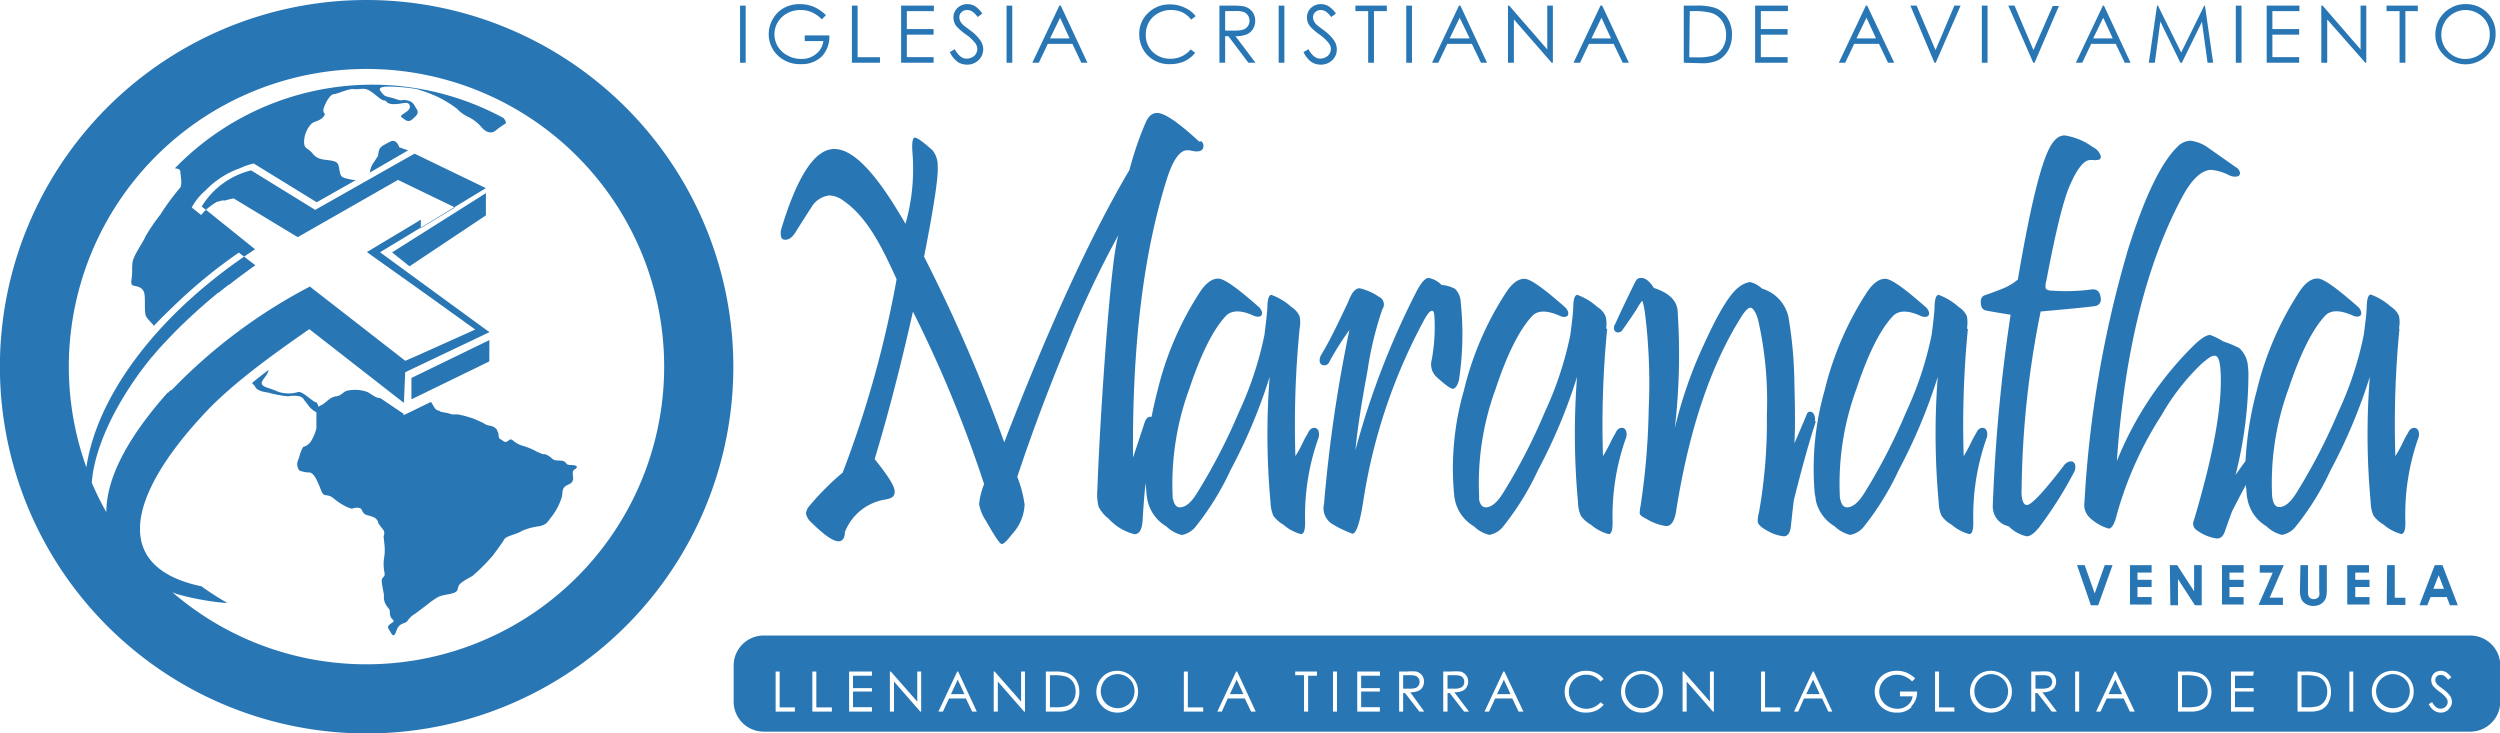 <svg xmlns="http://www.w3.org/2000/svg" viewBox="0 0 249.44 73.17"><defs><style>.cls-1,.cls-2{fill:#2976b5;}.cls-1{fill-rule:evenodd;}</style></defs><g id="Layer_2" data-name="Layer 2"><g id="Capa_1" data-name="Capa 1"><path class="cls-1" d="M239.41,32.8A97.88,97.88,0,0,0,239,45.51a14.44,14.44,0,0,0,.71-1.28,8.36,8.36,0,0,1,.53-1q.24-.54.63-.54c.25,0,.41.15.47.45a1.07,1.07,0,0,1-.07.62A22.94,22.94,0,0,0,240,52.1c0,.78-.12,1.18-.42,1.18a4.52,4.52,0,0,1-1.76-.94,3.24,3.24,0,0,1-1-.89,3.46,3.46,0,0,1-.28-1.31,73.43,73.43,0,0,1-.09-12.54,53.88,53.88,0,0,1-3.89,9.27,27.13,27.13,0,0,1-3.48,5.64,2.29,2.29,0,0,1-1.39.86,3.3,3.3,0,0,1-1.55-.86,4,4,0,0,1-1.88-2.61,5,5,0,0,1-.11-.74c0-.26-.05-.51-.07-.77-.42.78-.87,1.65-1.36,2.6-.1.26-.34.91-.72,2-.16.49-.42.74-.8.74a4.31,4.31,0,0,1-2-.82.77.77,0,0,1-.3-1q3-10.06,2.65-15c-.07-1-.26-1.42-.59-1.42s-.65.27-1.28.79a22.38,22.38,0,0,0-4,5.13,36.12,36.12,0,0,0-4.46,9.89c-.24,1-.52,1.44-.83,1.44a4.71,4.71,0,0,1-1.79-1,1.76,1.76,0,0,1-.62-1.63,110.48,110.48,0,0,1,4.36-25.26q2.46-7.81,4.91-10.2a1.87,1.87,0,0,1,1.29-.61,3.78,3.78,0,0,1,1.85.75l2.72,1.91a.73.73,0,0,1,.38.51q.06.42-.51.42a1.35,1.35,0,0,1-.55-.14,5,5,0,0,0-1.77-.54c-1,0-2,.94-3,2.84q-5.31,10-6.45,26.22A34,34,0,0,1,219,34.35c.67-.62,1.17-.93,1.52-.93a7.07,7.07,0,0,1,1.32.65,11.1,11.1,0,0,1,1.57.65,2.65,2.65,0,0,1,.88,1.86,6.81,6.81,0,0,1,.05.82,41.16,41.16,0,0,1-1.29,10q.38-.55,1-1.41a33.42,33.42,0,0,1,1.14-7.09,31.57,31.57,0,0,1,4.26-9.84c.59-.87,1.19-1.29,1.81-1.27s1.93,1,4,2.81a1,1,0,0,1,.32.51c.07.31-.07.48-.42.48a.94.94,0,0,1-.39-.1q-2-.89-2.82.06c-1.25,1.36-2.45,3.78-3.6,7.22a27.34,27.34,0,0,0-1.65,10.68,2.28,2.28,0,0,0,.06.39c.1.49.33.75.66.75.56,0,1.12-.47,1.7-1.4a58.19,58.19,0,0,0,4.21-8.14,33.87,33.87,0,0,0,2.52-7.66c.17-1.27.27-2.16.29-2.66,0-.9.17-1.34.41-1.34a6.07,6.07,0,0,1,2,1.21,2,2,0,0,1,.81.93,3,3,0,0,1,0,1.24ZM119.88,14.1a.69.69,0,0,1,.2.41c0,.4-.2.6-.7.6a2.56,2.56,0,0,1-.44-.06,2.59,2.59,0,0,0-.47-.06c-.74,0-1.4.91-2,2.73q-3.57,11.22-3.42,27.93c.29-.85.66-2,1.13-3.41.13-.44.32-.65.58-.65a.32.32,0,0,1,.14,0c.17-.87.37-1.76.61-2.68a31.57,31.57,0,0,1,4.26-9.84c.59-.87,1.2-1.29,1.81-1.27s1.94,1,4,2.81a1.09,1.09,0,0,1,.33.51c.06.31-.08.48-.43.48a1,1,0,0,1-.39-.1c-1.29-.59-2.24-.57-2.81.06-1.26,1.36-2.46,3.78-3.61,7.22A27.53,27.53,0,0,0,117,49.48c0,.14,0,.27.06.39.11.49.33.75.66.75.56,0,1.13-.47,1.7-1.4a58.19,58.19,0,0,0,4.21-8.14,34.55,34.55,0,0,0,2.53-7.66c.16-1.27.26-2.16.29-2.66,0-.9.16-1.34.4-1.34a6.07,6.07,0,0,1,2,1.21,2.15,2.15,0,0,1,.82.93,3.25,3.25,0,0,1,0,1.24,97.88,97.88,0,0,0-.42,12.71,12.24,12.24,0,0,0,.71-1.28,7.76,7.76,0,0,1,.54-1c.15-.36.36-.54.62-.54s.41.15.47.45a1.15,1.15,0,0,1-.06.62,23,23,0,0,0-1.31,8.35c0,.78-.12,1.18-.42,1.18a4.44,4.44,0,0,1-1.75-.94,3.19,3.19,0,0,1-1-.89,3.67,3.67,0,0,1-.28-1.31,74.48,74.48,0,0,1-.09-12.54,53.88,53.88,0,0,1-3.89,9.27,27.69,27.69,0,0,1-3.47,5.64,2.31,2.31,0,0,1-1.4.86,3.35,3.35,0,0,1-1.55-.86,4,4,0,0,1-1.88-2.61,6.87,6.87,0,0,1-.11-.74c0-.32-.06-.65-.08-1-.12,1.17-.22,2.45-.3,3.85-.07.85-.34,1.28-.81,1.28a5.2,5.2,0,0,1-2.57-1.54,3.7,3.7,0,0,1-1-1.18,5.19,5.19,0,0,1-.13-1.73c.16-4.29.45-9.14.85-14.52.47-6.15.89-9.79,1.26-10.89a98.83,98.83,0,0,0-5.1,10.8q-2.9,7-5,13.34a11.88,11.88,0,0,1,.73,2.75,4.6,4.6,0,0,1-1.28,3c-.48.64-.81.95-1,.95s-.71-.79-1.61-2.37a4.31,4.31,0,0,1-.65-1.61,7.5,7.5,0,0,1,.5-2,125,125,0,0,0-7.1-17.21q-1.81,8.07-3.82,14.72c1.29,1.6,2,2.69,2,3.23s-.33.72-1.11.83a5.2,5.2,0,0,0-3.86,3.22c0,.6-.25.92-.63.92-.53,0-1.42-.61-2.64-1.81a1.77,1.77,0,0,1-.61-.93,1.25,1.25,0,0,1,.35-.8,26.58,26.58,0,0,1,3.31-3.32,106.74,106.74,0,0,0,5.38-19.29c-1.37-3-2.84-6.13-5.3-7.83a2.53,2.53,0,0,0-1.4-.53,2.37,2.37,0,0,0-1.78,1.15c-.54.83-1.08,1.67-1.61,2.53-.31.49-.64.74-1,.74s-.44-.18-.47-.53a1.65,1.65,0,0,1,.08-.63c1.63-5.36,3.42-8,5.37-7.89,2.67.11,5.58,5.06,7,7.46a20.16,20.16,0,0,0,.7-7c-.09-1.06,0-1.6.23-1.6s.84.43,1.78,1.28a2.45,2.45,0,0,1,.5,1.6q.11,1.55-1.36,9a159.76,159.76,0,0,1,8,18.52q6.72-17.4,12.49-27.17a33.28,33.28,0,0,1,1.6-4.69c.28-.67.67-1,1.16-1q1.11,0,4.19,2.85Zm25.87,16.15a2,2,0,0,0-.57-1.43,3.46,3.46,0,0,0-1.35-.39,2.43,2.43,0,0,0-1.28-.7c-.33,0-.73.43-1.19,1.3a80.05,80.05,0,0,0-6.12,15.88c.17-1.91.58-4.57,1.21-7.95a34.33,34.33,0,0,1,1.47-6.09.85.85,0,0,0-.37-1.28,5.58,5.58,0,0,0-1.9-.83c-.41,0-.78.43-1.11,1.31-1.12,2.4-2,4.17-2.72,5.35a1,1,0,0,0-.15.58.43.43,0,0,0,.47.45.52.52,0,0,0,.5-.36,29.45,29.45,0,0,1,2-3.17,142.35,142.35,0,0,0-2.53,17.33,1.87,1.87,0,0,0,.76,2,11.74,11.74,0,0,0,2.06,1c.38,0,.74-1,1.08-3.17a55.7,55.7,0,0,1,6-18c.37-.72.67-1.07.86-1.07s.21.19.25.56a18,18,0,0,1-.27,4.34,1.71,1.71,0,0,0,.47,1.69c.86.79,1.42,1.19,1.64,1.19s.54-.36.64-1.07a30.46,30.46,0,0,0,.16-7.42Zm14.61,2.55a97.88,97.88,0,0,0-.42,12.71c.18-.29.42-.71.71-1.28a8.36,8.36,0,0,1,.53-1c.15-.36.37-.54.63-.54s.41.15.47.45a1.07,1.07,0,0,1-.07.62,23.16,23.16,0,0,0-1.31,8.35c0,.78-.11,1.18-.41,1.18a4.52,4.52,0,0,1-1.76-.94,3.11,3.11,0,0,1-1-.89,3.46,3.46,0,0,1-.28-1.31,74.62,74.62,0,0,1-.1-12.54,53.76,53.76,0,0,1-3.88,9.27A27.58,27.58,0,0,1,150,52.51a2.28,2.28,0,0,1-1.4.86,3.33,3.33,0,0,1-1.54-.86,4,4,0,0,1-1.89-2.61,7,7,0,0,1-.1-.74,28.09,28.09,0,0,1,1-10.23,31.11,31.11,0,0,1,4.26-9.84c.59-.87,1.19-1.29,1.8-1.27s1.94,1,4,2.81a1,1,0,0,1,.33.51c.07.31-.07.48-.42.48a.94.94,0,0,1-.39-.1q-2-.89-2.82.06c-1.25,1.36-2.46,3.78-3.6,7.22a27.34,27.34,0,0,0-1.65,10.68c0,.14,0,.27,0,.39.11.49.33.75.66.75.56,0,1.13-.47,1.71-1.4a57.19,57.19,0,0,0,4.2-8.14,34.55,34.55,0,0,0,2.53-7.66c.17-1.27.27-2.16.29-2.66,0-.9.16-1.34.41-1.34a6.18,6.18,0,0,1,2,1.21,2.08,2.08,0,0,1,.82.93,3,3,0,0,1,.05,1.24ZM181.09,42a1.38,1.38,0,0,0,0-.35c-.08-.38-.25-.57-.49-.57s-.25.1-.34.29c-.49,1.18-.9,2.12-1.22,2.86.08-1.41.07-3.37,0-5.91a42.72,42.72,0,0,0-.59-6.67,3.84,3.84,0,0,0-2.65-2.86,2.66,2.66,0,0,0-1.18-.65,2.24,2.24,0,0,0-1,.42c-.9.57-2.07,2.44-3.51,5.59a43.51,43.51,0,0,0-3,8.56,64.83,64.83,0,0,0,.27-11.78c-.12-1-.91-1.73-2.36-2.2-.44-.69-.86-1-1.26-1s-.48.18-.66.51c-.8,1.62-1.45,3-1.93,4.06a.73.73,0,0,0-.13.54.4.4,0,0,0,.42.33.54.54,0,0,0,.44-.27c.6-.85,1.08-1.55,1.41-2.07a7.67,7.67,0,0,1,.52-.81c.06,0,.16.36.28,1.07a56.56,56.56,0,0,1,.39,9.77,71.92,71.92,0,0,1-.8,9.55,4.87,4.87,0,0,0-.1.83c.05.17.26.33.64.51a5.19,5.19,0,0,0,2,.74c.51,0,.85-.51,1-1.51q1.93-12.24,6.61-19.54c.33-.49.6-.74.81-.74s.56.44.78,1.31a36.63,36.63,0,0,1,.85,9.38,51.76,51.76,0,0,1-.79,9.76,2.82,2.82,0,0,0-.12.92c.07.33.46.64,1.17,1a4.09,4.09,0,0,0,1.42.44c.38,0,.62-.3.71-.92.09-.89.19-1.78.3-2.68q1.28-5.11,2.19-7.83Zm15.26-9.2a97.88,97.88,0,0,0-.42,12.71c.18-.29.42-.71.7-1.28a9.4,9.4,0,0,1,.54-1c.15-.36.37-.54.63-.54s.4.15.47.45a1.17,1.17,0,0,1-.07.62,23.16,23.16,0,0,0-1.31,8.35c0,.78-.12,1.18-.41,1.18a4.52,4.52,0,0,1-1.76-.94,3,3,0,0,1-1-.89,3.27,3.27,0,0,1-.28-1.31,74.62,74.62,0,0,1-.1-12.54,54.57,54.57,0,0,1-3.88,9.27A28,28,0,0,1,186,52.51a2.28,2.28,0,0,1-1.4.86,3.39,3.39,0,0,1-1.55-.86,4,4,0,0,1-1.88-2.61c0-.22-.08-.47-.11-.74a28.54,28.54,0,0,1,1-10.23,31.57,31.57,0,0,1,4.26-9.84c.6-.87,1.2-1.29,1.81-1.27s1.94,1,4,2.81a1,1,0,0,1,.33.51c.07.31-.08.48-.42.48a1,1,0,0,1-.4-.1c-1.29-.59-2.24-.57-2.81.06-1.26,1.36-2.46,3.78-3.6,7.22a27.36,27.36,0,0,0-1.66,10.68q0,.21.06.39c.11.49.33.75.66.75.56,0,1.13-.47,1.71-1.4a57.19,57.19,0,0,0,4.2-8.14,34.55,34.55,0,0,0,2.53-7.66c.17-1.27.26-2.16.29-2.66,0-.9.16-1.34.41-1.34a6.18,6.18,0,0,1,2,1.21,2.08,2.08,0,0,1,.82.93,3.4,3.4,0,0,1,0,1.24Zm12.48-18.11A6.42,6.42,0,0,0,206,13.51c-.66,0-1.22.55-1.7,1.66Q203,18.08,201.33,27.9a5.88,5.88,0,0,1-1.49.89c-.87.34-1.46.56-1.78.66s-.46.37-.42.83.23.65.55.71c.72.14,1.53.27,2.42.41a168,168,0,0,0-1.77,18.85,2.47,2.47,0,0,0,0,.48,2,2,0,0,0,1.58,1.78,3.58,3.58,0,0,0,1.79,1c.36,0,.78-.31,1.27-.92a40.31,40.31,0,0,0,3.42-5.4,1.09,1.09,0,0,0,.14-.83.42.42,0,0,0-.43-.33,1,1,0,0,0-.72.47c-2,2.6-3.21,3.89-3.66,3.89-.28,0-.46-.33-.52-1a6.56,6.56,0,0,1,0-.68,93.43,93.43,0,0,1,1.9-17.63c3.27-.29,5.09-.48,5.43-.54a.66.66,0,0,0,.56-.8c-.06-.64-.37-.92-.92-.86a19.33,19.33,0,0,1-3.91.12c-.38,0-.61-.1-.66-.24a1.65,1.65,0,0,1,.07-.77c.93-4.91,1.71-8.1,2.37-9.56q1.09-2.46,2-2.46a1.61,1.61,0,0,1,.31,0,1.69,1.69,0,0,0,.32,0c.31,0,.45-.12.43-.38A1.41,1.41,0,0,0,208.83,14.69Z"/><path class="cls-2" d="M73.84.56h.56v5.7h-.56Z"/><path class="cls-2" d="M82.41,1.51,82,1.93a3.38,3.38,0,0,0-1-.71A2.85,2.85,0,0,0,79.82,1a2.65,2.65,0,0,0-1.28.33,2.44,2.44,0,0,0-.94.89,2.35,2.35,0,0,0-.33,1.19,2.38,2.38,0,0,0,.34,1.23,2.48,2.48,0,0,0,1,.91,2.73,2.73,0,0,0,1.33.33,2.24,2.24,0,0,0,1.49-.5,1.92,1.92,0,0,0,.72-1.28H80.29V3.53h2.46A2.88,2.88,0,0,1,82,5.63a2.86,2.86,0,0,1-2.08.77,3.16,3.16,0,0,1-2.51-1.07,2.91,2.91,0,0,1-.71-1.92,3,3,0,0,1,.41-1.51A2.84,2.84,0,0,1,78.19.81,3.21,3.21,0,0,1,79.8.41a3.71,3.71,0,0,1,1.37.26A4.25,4.25,0,0,1,82.41,1.51Z"/><path class="cls-2" d="M85,.56h.57V5.71H87.8v.55H85Z"/><path class="cls-2" d="M89.91.56h3.27v.55h-2.7V2.9h2.67v.56H90.48V5.7h2.67v.56H89.91Z"/><path class="cls-2" d="M94.77,5.2l.49-.29c.34.62.73.94,1.18.94A1.14,1.14,0,0,0,97,5.71a.86.86,0,0,0,.38-.35.91.91,0,0,0,.13-.48,1,1,0,0,0-.19-.56,4.46,4.46,0,0,0-1-.92,5.47,5.47,0,0,1-.89-.78,1.43,1.43,0,0,1-.3-.87,1.33,1.33,0,0,1,.18-.68,1.36,1.36,0,0,1,.5-.48,1.44,1.44,0,0,1,.71-.18,1.5,1.5,0,0,1,.75.2,2.56,2.56,0,0,1,.74.74l-.46.35A2.41,2.41,0,0,0,97,1.14,1,1,0,0,0,96.51,1a.79.79,0,0,0-.57.21.67.67,0,0,0-.22.52.94.94,0,0,0,.08.36,1.58,1.58,0,0,0,.28.38c.08.07.32.26.74.57a4.1,4.1,0,0,1,1,1,1.52,1.52,0,0,1,.28.86A1.49,1.49,0,0,1,97.64,6a1.62,1.62,0,0,1-1.15.45,1.72,1.72,0,0,1-.94-.27A2.67,2.67,0,0,1,94.77,5.2Z"/><path class="cls-2" d="M100.43.56H101v5.7h-.57Z"/><path class="cls-2" d="M105.84.56l2.66,5.7h-.61L107,4.38h-2.46l-.89,1.88H103L105.7.56Zm-.07,1.21-1,2.06h1.95Z"/><path class="cls-2" d="M119.3,1.61l-.45.35a2.56,2.56,0,0,0-.9-.74A2.72,2.72,0,0,0,116.81,1a2.53,2.53,0,0,0-1.27.33,2.31,2.31,0,0,0-.9.88,2.49,2.49,0,0,0-.32,1.24A2.35,2.35,0,0,0,115,5.17a2.47,2.47,0,0,0,1.8.69,2.56,2.56,0,0,0,2-.93l.45.34a3,3,0,0,1-1.07.84,3.43,3.43,0,0,1-1.42.29,3,3,0,0,1-2.37-1,3,3,0,0,1-.72-2,2.8,2.8,0,0,1,.88-2.1,3,3,0,0,1,2.2-.86,3.24,3.24,0,0,1,1.44.32A2.83,2.83,0,0,1,119.3,1.61Z"/><path class="cls-2" d="M121.67.56h1.14a7.16,7.16,0,0,1,1.28.07,1.51,1.51,0,0,1,.83.5,1.45,1.45,0,0,1,.32.94,1.57,1.57,0,0,1-.22.82,1.39,1.39,0,0,1-.63.54,2.81,2.81,0,0,1-1.12.18l2,2.65h-.71l-2-2.65h-.32V6.26h-.57Zm.57.55V3.05h1a2.56,2.56,0,0,0,.85-.11.89.89,0,0,0,.42-.34.93.93,0,0,0,.16-.54.89.89,0,0,0-.16-.52.85.85,0,0,0-.41-.34,2.59,2.59,0,0,0-.83-.1Z"/><path class="cls-2" d="M127.58.56h.57v5.7h-.57Z"/><path class="cls-2" d="M130.06,5.2l.49-.29c.34.62.73.94,1.18.94a1.14,1.14,0,0,0,.54-.14.81.81,0,0,0,.38-.35.92.92,0,0,0,.14-.48,1,1,0,0,0-.2-.56,4.46,4.46,0,0,0-1-.92,4.85,4.85,0,0,1-.88-.78,1.38,1.38,0,0,1-.31-.87,1.33,1.33,0,0,1,.18-.68,1.36,1.36,0,0,1,.5-.48,1.44,1.44,0,0,1,.71-.18,1.5,1.5,0,0,1,.75.2,2.58,2.58,0,0,1,.75.74l-.47.35a2.23,2.23,0,0,0-.55-.56A.93.93,0,0,0,131.8,1a.8.8,0,0,0-.57.21.71.71,0,0,0-.22.52.94.94,0,0,0,.08.36,1.58,1.58,0,0,0,.28.38c.08.07.32.26.74.57a4.37,4.37,0,0,1,1,1,1.58,1.58,0,0,1,.27.86A1.45,1.45,0,0,1,132.93,6a1.59,1.59,0,0,1-1.14.45,1.73,1.73,0,0,1-.95-.27A2.67,2.67,0,0,1,130.06,5.2Z"/><path class="cls-2" d="M135.24,1.11V.56h3.13v.55h-1.28V6.26h-.58V1.11Z"/><path class="cls-2" d="M140.31.56h.57v5.7h-.57Z"/><path class="cls-2" d="M145.71.56l2.66,5.7h-.61l-.9-1.88H144.4l-.89,1.88h-.63l2.69-5.7Zm-.07,1.21-1,2.06h2Z"/><path class="cls-2" d="M150.46,6.26V.56h.12l3.8,4.37V.56h.56v5.7h-.12l-3.77-4.32V6.26Z"/><path class="cls-2" d="M159.86.56l2.66,5.7h-.61L161,4.38h-2.46l-.89,1.88H157l2.69-5.7Zm-.07,1.21-1,2.06h1.95Z"/><path class="cls-2" d="M168,6.26V.56h1.19a5.92,5.92,0,0,1,1.85.2,2.43,2.43,0,0,1,1.3,1,3.09,3.09,0,0,1,.47,1.71A3.1,3.1,0,0,1,172.44,5a2.46,2.46,0,0,1-1,1,3.61,3.61,0,0,1-1.66.31Zm.55-.54h.66a6.05,6.05,0,0,0,1.64-.15,1.87,1.87,0,0,0,1-.75,2.29,2.29,0,0,0,.37-1.33,2.41,2.41,0,0,0-.4-1.41,2,2,0,0,0-1.11-.8A6.65,6.65,0,0,0,169,1.11h-.4Z"/><path class="cls-2" d="M175.12.56h3.27v.55h-2.7V2.9h2.67v.56h-2.67V5.7h2.67v.56h-3.24Z"/><path class="cls-2" d="M186.3.56,189,6.26h-.62l-.9-1.88H185l-.89,1.88h-.64l2.7-5.7Zm-.07,1.21-1,2.06h1.95Z"/><path class="cls-2" d="M190.61.56h.62L193.12,5,195,.56h.62l-2.48,5.7h-.13Z"/><path class="cls-2" d="M197.74.56h.57v5.7h-.57Z"/><path class="cls-2" d="M200.38.56H201L202.89,5l1.92-4.4h.62L203,6.26h-.13Z"/><path class="cls-2" d="M209.92.56l2.66,5.7H212l-.9-1.88h-2.45l-.89,1.88h-.64l2.7-5.7Zm-.07,1.21-1,2.06h1.95Z"/><path class="cls-2" d="M214.4,6.26l.82-5.7h.09l2.32,4.68,2.3-4.68H220l.82,5.7h-.56l-.56-4.08-2,4.08h-.15l-2-4.11L215,6.26Z"/><path class="cls-2" d="M223.08.56h.57v5.7h-.57Z"/><path class="cls-2" d="M226.16.56h3.27v.55h-2.7V2.9h2.67v.56h-2.67V5.7h2.67v.56h-3.24Z"/><path class="cls-2" d="M231.61,6.26V.56h.13l3.79,4.37V.56h.57v5.7H236L232.2,1.94V6.26Z"/><path class="cls-2" d="M238.12,1.11V.56h3.12v.55H240V6.26h-.58V1.11Z"/><path class="cls-2" d="M246,.41a2.94,2.94,0,0,1,2.17.87A2.87,2.87,0,0,1,249,3.41a2.89,2.89,0,0,1-.87,2.12,3,3,0,0,1-4.26,0,2.82,2.82,0,0,1-.88-2.1,3.08,3.08,0,0,1,.4-1.52A2.88,2.88,0,0,1,244.5.81,2.84,2.84,0,0,1,246,.41ZM246,1a2.31,2.31,0,0,0-1.2.33,2.31,2.31,0,0,0-.89.89,2.46,2.46,0,0,0-.32,1.24,2.34,2.34,0,0,0,.71,1.72,2.3,2.3,0,0,0,1.7.7,2.51,2.51,0,0,0,1.23-.32,2.4,2.4,0,0,0,.88-.88,2.52,2.52,0,0,0,.31-1.25,2.38,2.38,0,0,0-.31-1.22,2.35,2.35,0,0,0-.89-.88A2.43,2.43,0,0,0,246,1Z"/><path class="cls-2" d="M112.36,67.49a1.72,1.72,0,0,0-.85-.23,1.69,1.69,0,0,0-.84.23,1.65,1.65,0,0,0-.61.62,1.71,1.71,0,0,0-.23.87,1.69,1.69,0,0,0,1.68,1.68,1.66,1.66,0,0,0,.85-.22,1.68,1.68,0,0,0,.62-.62,1.79,1.79,0,0,0,0-1.72A1.81,1.81,0,0,0,112.36,67.49Z"/><path class="cls-2" d="M199.51,67.49a1.72,1.72,0,0,0-.85-.23,1.65,1.65,0,0,0-.83.23,1.68,1.68,0,0,0-.62.62A1.71,1.71,0,0,0,197,69a1.67,1.67,0,0,0,1.67,1.68,1.72,1.72,0,0,0,.86-.22,1.65,1.65,0,0,0,.61-.62,1.79,1.79,0,0,0,0-1.72A1.73,1.73,0,0,0,199.51,67.49Z"/><path class="cls-2" d="M204.65,68.4a.67.67,0,0,0,.11-.37.66.66,0,0,0-.11-.36.53.53,0,0,0-.28-.23,1.64,1.64,0,0,0-.58-.07h-.7v1.34h.68a1.52,1.52,0,0,0,.59-.08A.62.62,0,0,0,204.65,68.4Z"/><polygon class="cls-2" points="122.71 69.26 124.06 69.26 123.39 67.82 122.71 69.26"/><path class="cls-2" d="M106.27,67.48a4.55,4.55,0,0,0-1.23-.11h-.28v3.2h.46a4.2,4.2,0,0,0,1.14-.1,1.29,1.29,0,0,0,.7-.53,1.61,1.61,0,0,0,.26-.92,1.66,1.66,0,0,0-.28-1A1.38,1.38,0,0,0,106.27,67.48Z"/><path class="cls-2" d="M164.67,67.49a1.72,1.72,0,0,0-.85-.23,1.65,1.65,0,0,0-.83.23,1.68,1.68,0,0,0-.62.62,1.71,1.71,0,0,0-.22.87,1.67,1.67,0,0,0,1.67,1.68,1.72,1.72,0,0,0,.86-.22,1.65,1.65,0,0,0,.61-.62,1.79,1.79,0,0,0,0-1.72A1.73,1.73,0,0,0,164.67,67.49Z"/><polygon class="cls-2" points="149.37 69.26 150.72 69.26 150.05 67.82 149.37 69.26"/><path class="cls-2" d="M141.53,68.4a.6.6,0,0,0,.11-.37.59.59,0,0,0-.11-.36.53.53,0,0,0-.28-.23,1.64,1.64,0,0,0-.58-.07H140v1.34h.68a1.52,1.52,0,0,0,.59-.08A.62.62,0,0,0,141.53,68.4Z"/><polygon class="cls-2" points="210.38 69.26 211.74 69.26 211.06 67.82 210.38 69.26"/><polygon class="cls-2" points="180.22 69.26 181.57 69.26 180.9 67.82 180.22 69.26"/><path class="cls-2" d="M146,68.4a.66.66,0,0,0,.1-.37.65.65,0,0,0-.1-.36.59.59,0,0,0-.29-.23,1.6,1.6,0,0,0-.58-.07h-.7v1.34h.68a1.48,1.48,0,0,0,.59-.08A.6.6,0,0,0,146,68.4Z"/><polygon class="cls-2" points="94.88 69.26 96.23 69.26 95.56 67.82 94.88 69.26"/><path class="cls-2" d="M231.15,67.48a4.55,4.55,0,0,0-1.23-.11h-.28v3.2h.46a4.2,4.2,0,0,0,1.14-.1,1.31,1.31,0,0,0,.71-.53,1.6,1.6,0,0,0,.25-.92,1.66,1.66,0,0,0-.28-1A1.38,1.38,0,0,0,231.15,67.48Z"/><path class="cls-2" d="M239.6,67.49a1.72,1.72,0,0,0-.85-.23,1.65,1.65,0,0,0-.83.23,1.68,1.68,0,0,0-.62.62,1.71,1.71,0,0,0-.22.87,1.67,1.67,0,0,0,1.67,1.68,1.72,1.72,0,0,0,.86-.22,1.65,1.65,0,0,0,.61-.62,1.79,1.79,0,0,0,0-1.72A1.73,1.73,0,0,0,239.6,67.49Z"/><path class="cls-2" d="M246.47,63.41H76.2a3,3,0,0,0-3,3V70a3,3,0,0,0,3,3H246.47a3,3,0,0,0,3-3V66.38A3,3,0,0,0,246.47,63.41ZM79.31,71H77.39V67h.4v3.58h1.52ZM83,71H81.05V67h.4v3.58H83Zm4-3.58H85.11v1.24H87V69H85.11v1.56H87V71H84.72V67H87ZM91.91,71h-.09l-2.62-3v3h-.41V67h.09l2.64,3V67h.39ZM97,71l-.63-1.31H94.69L94.08,71h-.45l1.88-4h.09l1.86,4Zm5.27,0h-.09l-2.62-3v3h-.41V67h.09l2.64,3V67h.39Zm5.16-.89a1.6,1.6,0,0,1-.67.67,2.52,2.52,0,0,1-1.15.22h-1.26V67h.82a4.36,4.36,0,0,1,1.29.14,1.78,1.78,0,0,1,.91.7,2.18,2.18,0,0,1,.32,1.19A2.1,2.1,0,0,1,107.46,70.06Zm5.54.38a2,2,0,0,1-1.48.61,2.05,2.05,0,0,1-1.49-.61,2,2,0,0,1-.61-1.46,2.15,2.15,0,0,1,.28-1.06,2.08,2.08,0,0,1,.76-.77,2,2,0,0,1,1-.27,2.07,2.07,0,0,1,1.51.6,2,2,0,0,1,.61,1.48A2,2,0,0,1,113,70.44Zm7.08.51h-1.93V67h.4v3.58h1.53Zm4.78,0-.63-1.31h-1.7L121.91,71h-.45l1.88-4h.1l1.85,4Zm6.57-3.58h-.88V71h-.41V67.37h-.88V67h2.17Zm2,3.58h-.4V67h.4Zm4.29-3.58h-1.88v1.24h1.87V69h-1.87v1.56h1.87V71h-2.26V67h2.27ZM141.62,71l-1.43-1.85H140V71h-.4V67h.79a5.65,5.65,0,0,1,.9,0,1.06,1.06,0,0,1,.57.35,1,1,0,0,1,.22.65,1.05,1.05,0,0,1-.15.57.89.89,0,0,1-.44.37,1.86,1.86,0,0,1-.78.13L142.11,71Zm4.46,0-1.43-1.85h-.22V71H144V67h.79a5.65,5.65,0,0,1,.9,0,1,1,0,0,1,.57.35,1,1,0,0,1,.23.65,1.06,1.06,0,0,1-.16.57.87.87,0,0,1-.43.37,1.88,1.88,0,0,1-.79.13L146.57,71Zm5.44,0-.63-1.31h-1.71L148.57,71h-.45L150,67h.1L152,71Zm5.52-.76a1.85,1.85,0,0,0,2.65-.17l.32.24a2.1,2.1,0,0,1-.74.58,2.31,2.31,0,0,1-1,.21,2.08,2.08,0,0,1-1.65-.7,2.11,2.11,0,0,1-.5-1.41,2,2,0,0,1,.61-1.47,2.14,2.14,0,0,1,1.53-.59,2.16,2.16,0,0,1,1,.22,1.92,1.92,0,0,1,.74.61l-.32.24a1.7,1.7,0,0,0-.62-.51,1.86,1.86,0,0,0-.79-.17,1.68,1.68,0,0,0-.88.23,1.61,1.61,0,0,0-.63.61,1.67,1.67,0,0,0-.22.86A1.64,1.64,0,0,0,157,70.19Zm8.27.25a2,2,0,0,1-1.47.61,2,2,0,0,1-1.49-.61,2,2,0,0,1-.61-1.46,2.05,2.05,0,0,1,.28-1.06,2,2,0,0,1,.75-.77,2.16,2.16,0,0,1,2.54.33,2,2,0,0,1,.61,1.48A2,2,0,0,1,165.31,70.44ZM171,71h-.09l-2.62-3v3h-.41V67h.09l2.64,3V67H171Zm6.64,0h-1.93V67h.4v3.58h1.53Zm4.78,0-.62-1.31H180L179.42,71H179l1.87-4h.1l1.85,4Zm8.31-.45a1.92,1.92,0,0,1-1.45.55,2.18,2.18,0,0,1-1.74-.75,2.09,2.09,0,0,1-.21-2.39,2,2,0,0,1,.78-.76,2.28,2.28,0,0,1,1.11-.27,2.47,2.47,0,0,1,1,.18,2.88,2.88,0,0,1,.87.58l-.31.3a2.28,2.28,0,0,0-.72-.5,2,2,0,0,0-.77-.17,1.87,1.87,0,0,0-.89.23,1.71,1.71,0,0,0-.66.62,1.62,1.62,0,0,0,0,1.68,1.72,1.72,0,0,0,.67.64,1.93,1.93,0,0,0,.92.23,1.59,1.59,0,0,0,1-.35,1.36,1.36,0,0,0,.5-.89h-1.26V69h1.71A2,2,0,0,1,190.68,70.5ZM195,71h-1.93V67h.4v3.58H195Zm5.13-.51a2,2,0,0,1-1.47.61,2,2,0,0,1-1.49-.61,2,2,0,0,1-.61-1.46,2.05,2.05,0,0,1,.28-1.06,2,2,0,0,1,.75-.77,2.16,2.16,0,0,1,2.54.33,2,2,0,0,1,.61,1.48A2,2,0,0,1,200.15,70.44Zm4.59.51-1.43-1.85h-.22V71h-.4V67h.79a5.4,5.4,0,0,1,.89,0,1.05,1.05,0,0,1,.58.35,1,1,0,0,1,.22.65,1.05,1.05,0,0,1-.15.57.89.89,0,0,1-.44.37,1.86,1.86,0,0,1-.78.13L205.23,71Zm2.73,0h-.4V67h.4Zm5.06,0-.62-1.31H210.2L209.58,71h-.44L211,67h.1L213,71Zm7.88-.89a1.6,1.6,0,0,1-.67.67,2.52,2.52,0,0,1-1.15.22h-1.26V67h.82a4.41,4.41,0,0,1,1.29.14,1.71,1.71,0,0,1,.9.7,2.28,2.28,0,0,1,.07,2.24Zm4.42-2.69H223v1.24h1.86V69H223v1.56h1.86V71h-2.26V67h2.28Zm7.52,2.69a1.72,1.72,0,0,1-.67.67,2.6,2.6,0,0,1-1.16.22h-1.26V67h.82a4.44,4.44,0,0,1,1.3.14,1.79,1.79,0,0,1,.9.7,2.35,2.35,0,0,1,.07,2.24Zm2.47.89h-.39V67h.39Zm5.42-.51a2,2,0,0,1-1.47.61,2,2,0,0,1-1.49-.61,2,2,0,0,1-.61-1.46,2.14,2.14,0,0,1,.27-1.06,2.08,2.08,0,0,1,.76-.77,2.16,2.16,0,0,1,2.54.33,2,2,0,0,1,.61,1.48A2,2,0,0,1,240.24,70.44Zm4.1.29a1.11,1.11,0,0,1-.8.32,1.14,1.14,0,0,1-.65-.2,1.68,1.68,0,0,1-.54-.64l.33-.21c.24.44.51.66.83.66a.81.81,0,0,0,.37-.09.73.73,0,0,0,.27-.25.68.68,0,0,0,.09-.33.69.69,0,0,0-.14-.4,3.33,3.33,0,0,0-.68-.63,3.41,3.41,0,0,1-.61-.54,1,1,0,0,1-.21-.61.94.94,0,0,1,.12-.47.82.82,0,0,1,.35-.34,1,1,0,0,1,.49-.12,1,1,0,0,1,.52.14,1.65,1.65,0,0,1,.52.51l-.32.24a2,2,0,0,0-.38-.39.7.7,0,0,0-.35-.09.56.56,0,0,0-.39.14.49.49,0,0,0-.15.36.53.53,0,0,0,.05.25,1,1,0,0,0,.2.27q.08.07.51.39a3.11,3.11,0,0,1,.71.68,1.17,1.17,0,0,1,.19.6A1,1,0,0,1,244.34,70.73Z"/><path class="cls-2" d="M219.22,67.48a4.55,4.55,0,0,0-1.23-.11h-.28v3.2h.46a4.2,4.2,0,0,0,1.14-.1,1.29,1.29,0,0,0,.7-.53,1.61,1.61,0,0,0,.26-.92,1.66,1.66,0,0,0-.28-1A1.38,1.38,0,0,0,219.22,67.48Z"/><path class="cls-2" d="M207.24,56.39H208l1,2.82,1-2.82h.78l-1.43,4h-.73Z"/><path class="cls-2" d="M212.52,56.39h2.16v.74h-1.41v.72h1.41v.72h-1.41v1h1.41v.75h-2.16Z"/><path class="cls-2" d="M216.5,56.39h.73L218.92,59V56.39h.76v4H219l-1.69-2.61v2.61h-.76Z"/><path class="cls-2" d="M221.7,56.39h2.16v.74h-1.41v.72h1.41v.72h-1.41v1h1.41v.75H221.7Z"/><path class="cls-2" d="M225.47,56.39h2.4l-1.41,3.24h1.32v.73h-2.43l1.41-3.22h-1.29Z"/><path class="cls-2" d="M229.53,56.39h.75V59a1.26,1.26,0,0,0,.06.47.41.41,0,0,0,.19.22.58.58,0,0,0,.33.09.57.57,0,0,0,.34-.1.45.45,0,0,0,.2-.23,1.65,1.65,0,0,0,0-.54V56.39h.76v2.36a3.26,3.26,0,0,1-.07.84,1.16,1.16,0,0,1-.25.44,1.21,1.21,0,0,1-.44.32,1.5,1.5,0,0,1-.58.11,1.4,1.4,0,0,1-.75-.2,1.16,1.16,0,0,1-.46-.5,2.68,2.68,0,0,1-.13-1Z"/><path class="cls-2" d="M234.2,56.39h2.17v.74H235v.72h1.42v.72H235v1h1.42v.75H234.2Z"/><path class="cls-2" d="M238.18,56.39h.76v3.25H240v.72h-1.86Z"/><path class="cls-2" d="M242.93,56.39h.77l1.53,4h-.79l-.31-.82h-1.62l-.32.82h-.79Zm.39,1-.53,1.36h1.06Z"/><path class="cls-1" d="M26.8,36.91c-.08.56-.79,1.06-.68,1.4s.94.44,1.56.75a3.29,3.29,0,0,0,2.05.06c.44-.13,1.44.94,1.75,1,.14,0,.24.25.31.48a.69.69,0,0,1,.25-.17c.47-.2.83-.8,1.47-.88s.75-.56,1.31-.6a3.58,3.58,0,0,1,1.83.16c.47.23.74.58,1.31.62l2.31,1.56v.14L43,40.1c.34.5.39.77.7.85s.08.12.6.2a3.62,3.62,0,0,1,.79.2l.64,0,.68.16.79.24,1,.44a1.34,1.34,0,0,0,.67.28,1.17,1.17,0,0,1,.68.36,2.79,2.79,0,0,1,.2.52c0,.2,0,.4.2.48s.4.4.68.2.31-.24.51-.12a2.58,2.58,0,0,0,1.12.6,7.05,7.05,0,0,1,1.39.6c.28.08.2.12.52.2s0-.12.47.12.44.48.92.51.56,0,.76.12.16.29.44.32.83,0,.79.24-.4.16-.4.56.12.64-.08.92-.71.28-.87.68,0,.52-.28,1.2a6.07,6.07,0,0,1-1,1.72c-.39.52-.39.6-1.07.8a6.2,6.2,0,0,0-1.79.48c-.56.36-1.55.48-1.75.84s-1.16,1.64-1.16,1.64a19.72,19.72,0,0,1-2,2c-.48.28-1.23.64-1.39,1s0,.43-.36.64-1.27.23-1.71.48a8.86,8.86,0,0,0-1.12.79l-1.11.84a2.27,2.27,0,0,0-.76.68c-.24.4-.59.16-1,.72-.21.32-.31,1.25-.72.48-.17-.32-.36-.44-.2-.68s.64-.32.44-.56a.85.85,0,0,1-.32-.68c0-.44-.08-.36-.32-.72a1.47,1.47,0,0,1-.27-1c0-.39-.36-1.51-.16-1.75s.28-.24.2-.64a4.09,4.09,0,0,1,0-1.56,5,5,0,0,0,0-1.24l-.08-.76a.66.66,0,0,0,0-.6c-.2-.24-.52-.68-.52-.68s0-.48-.64-.68-.68-.16-.87-.4-.08-.48-.64-.48-.24.24-1-.08a6.21,6.21,0,0,1-1.39-.92c-.56-.4-.84-.08-1.07-.52s-.68-2-1.28-2a2.67,2.67,0,0,1-1-.2,1.12,1.12,0,0,1-.2-.75c.08-.36.16-.4.24-.76a3.9,3.9,0,0,1,.35-.84,1.27,1.27,0,0,0,.8-.6,4.1,4.1,0,0,0,.52-1.28c0-.4,0-1.52,0-1.52v-.06a2.2,2.2,0,0,1-.74-.59c-.31-.44-.31-.38-.56-.75s-1-.32-1.56-.25a11.74,11.74,0,0,1-2-.38c-.56-.06-1.12-.25-1.24-.56a1.72,1.72,0,0,0-.33-.38C25.71,37.74,26.26,37.32,26.8,36.91Z"/><path class="cls-1" d="M37.12,8.45a27.48,27.48,0,0,1,13.14,3.34c.2.28.28.48.17.54a10.41,10.41,0,0,0-1.06.76c-.38.25-.88.12-1.31-.38a4,4,0,0,0-1.37-1.06,3.73,3.73,0,0,1-1.12-.82,11.84,11.84,0,0,0-1.69-1.06,13.79,13.79,0,0,0-2.3-.88,17.42,17.42,0,0,0-3.06-.25c-1,.07-.56.44-.31.75s.62.25,1.31.5.5,0,1.12.13.69.5.94.88,0,.62-.44,1-.68.06-1.06-.19.94-.56.81-1.13-.68-.19-1.56-.19-.68-.37-1-.37-.94-.69-1.5-1-.93-.06-1.5-.13-1.68.5-2,.5-.75.63-1,1.32.31.5-.06.94-.87.43-1.18.68a2.73,2.73,0,0,0-.75,1.82c0,.75.37.56.87,1.19s1.12.56,1.87.69.69.44.81,1.06.25.63,1.12.82a2.88,2.88,0,0,0,.49.06l-3.9,2.21-6.29-3.87a7.09,7.09,0,0,0-1.38.48A8.73,8.73,0,0,0,20.51,19a5.84,5.84,0,0,0-1.38,1.7l5.19,4.17a51.05,51.05,0,0,0-7.21,5.88c-.61.58-1.2,1.17-1.75,1.76-.24-.32-.54-.55-.77-.92s-.06-1.75-.19-2.32-.62-.68-1-.75-.32-.31-.25-.87,0-.63.06-1.38,1.06-2.06,1.31-2.69A18.81,18.81,0,0,1,16,21.41a24,24,0,0,1,1.93-2.63c.31-.25.07-1.31.07-1.63s-.39-.33-.55-.36A27.43,27.43,0,0,1,37.12,8.45Z"/><polygon class="cls-2" points="40.86 26.57 48.48 21.49 48.48 19.27 39.12 25.18 40.86 26.57"/><polygon class="cls-2" points="41.05 39.84 48.82 36.06 48.83 33.93 41.05 37.71 41.05 39.84"/><polygon class="cls-2" points="32.72 41.18 32.72 41.15 32.72 41.15 32.72 41.18"/><polygon class="cls-2" points="30.08 43.45 30.08 43.45 30.07 43.45 30.08 43.45"/><path class="cls-2" d="M30.78,46.39c0,.13.06-.08.06-.08l-.05,0Z"/><path class="cls-2" d="M34.85,49.68l.25-.09,0,0Z"/><path class="cls-2" d="M37.81,61.23h0l0,.07Z"/><path class="cls-2" d="M57.23,49.26c0-.07.05-.12,0,0Z"/><polygon class="cls-2" points="48.98 41.42 48.99 41.43 48.98 41.42 48.98 41.42"/><path class="cls-2" d="M44.46,40.06l.1.07h0s-.09-.06-.1-.08Z"/><path class="cls-2" d="M44.21,39.93h0l-.08,0Z"/><path class="cls-2" d="M38.9,14.15c-.69.38-1,.44-1.12,1s.12.13-.5,1.07a2.11,2.11,0,0,0-.38,1L40.72,15c-.47-.15-.89-.31-.89-.31S39.58,13.77,38.9,14.15Z"/><path class="cls-2" d="M36.58,0A36.59,36.59,0,1,0,73.17,36.58,36.62,36.62,0,0,0,36.58,0Zm-26,51.05a29.59,29.59,0,0,1-1.42-2.88c.16-2.55,1.52-6.56,4.94-11.21l0,0h0l.26-.34,0,0,0,0,0,0,0,0h0l.23-.3,0,0,0,0,0,0,0,0,0,0,0,0,0,0,0,0,.19-.25,0,0,0,0,.13-.15h0l0,0h0a3.11,3.11,0,0,1,.23-.28h0l0,0,0,0,.49-.57,0,0,0,0h0l.24-.28h0l0,0,0,0,0,0,0,0,0,0h0l.24-.26h0l0,0,.17-.19,0,0,0,0,.18-.19h0l.25-.26,0,0,.15-.16,0,0h0l.32-.33h0v0h0l.13-.14h0a56.9,56.9,0,0,1,4.39-4l.05-.05.06,0,.06-.05h0v0h0l.32-.26h0l.33-.26.29-.23.06,0h0l.38-.3h0l.17-.13h0l.59-.45h0l0,0,0,0h0l.7-.51h0c.25-.19.51-.37.77-.55l-.35-.27-5.46-4.19a4.86,4.86,0,0,1,.42-.59l.18-.2h0a5.41,5.41,0,0,1,.89-.77l0,0a5.29,5.29,0,0,1,.5-.32l0,0h0l0,0,.05,0,0,0h0l0,0,.05,0,0,0h0l0,0h0l.14-.07h0l.05,0h0l.05,0,.13-.06h.06l0,0,.05,0h.1l.05,0h.09a5.65,5.65,0,0,1,.84-.2l6,3.63.39.23,10-5.71,5.69,2.75-.2.12-1.16.7-2.06,1.24L42,21.91l-.84.51-4.55,2.73.64.46,5.17,3.68,5,3.59-1.4.63-4.14,1.86L40.44,36l-9.23-7.18-.16-.13-.13-.1A53.38,53.38,0,0,0,17.11,38.94H17l-.21.23h-.06C13.22,43.12,10.64,47.28,10.61,51.05Zm26,15.23A29.6,29.6,0,0,1,17.21,59.1l.46.18a26.8,26.8,0,0,0,4.71.87l.29,0A27.68,27.68,0,0,1,20.1,58.5c-9-1.89-7.4-9,.3-17.25,3-3.22,7.52-6.35,10.46-8.41L40.3,40.2l.13-3.06,8.41-4-.49-.35h0l0,0L37.92,25.17l10.56-6.4-7.12-3.44-9.91,5.61L25.06,17a8,8,0,0,0-4.92,3.58l-.05,0,0,0,.67.52,4.69,3.77C15.54,31.36,9.63,39.66,8.62,46.63a29.7,29.7,0,1,1,28,19.65Z"/></g></g></svg>